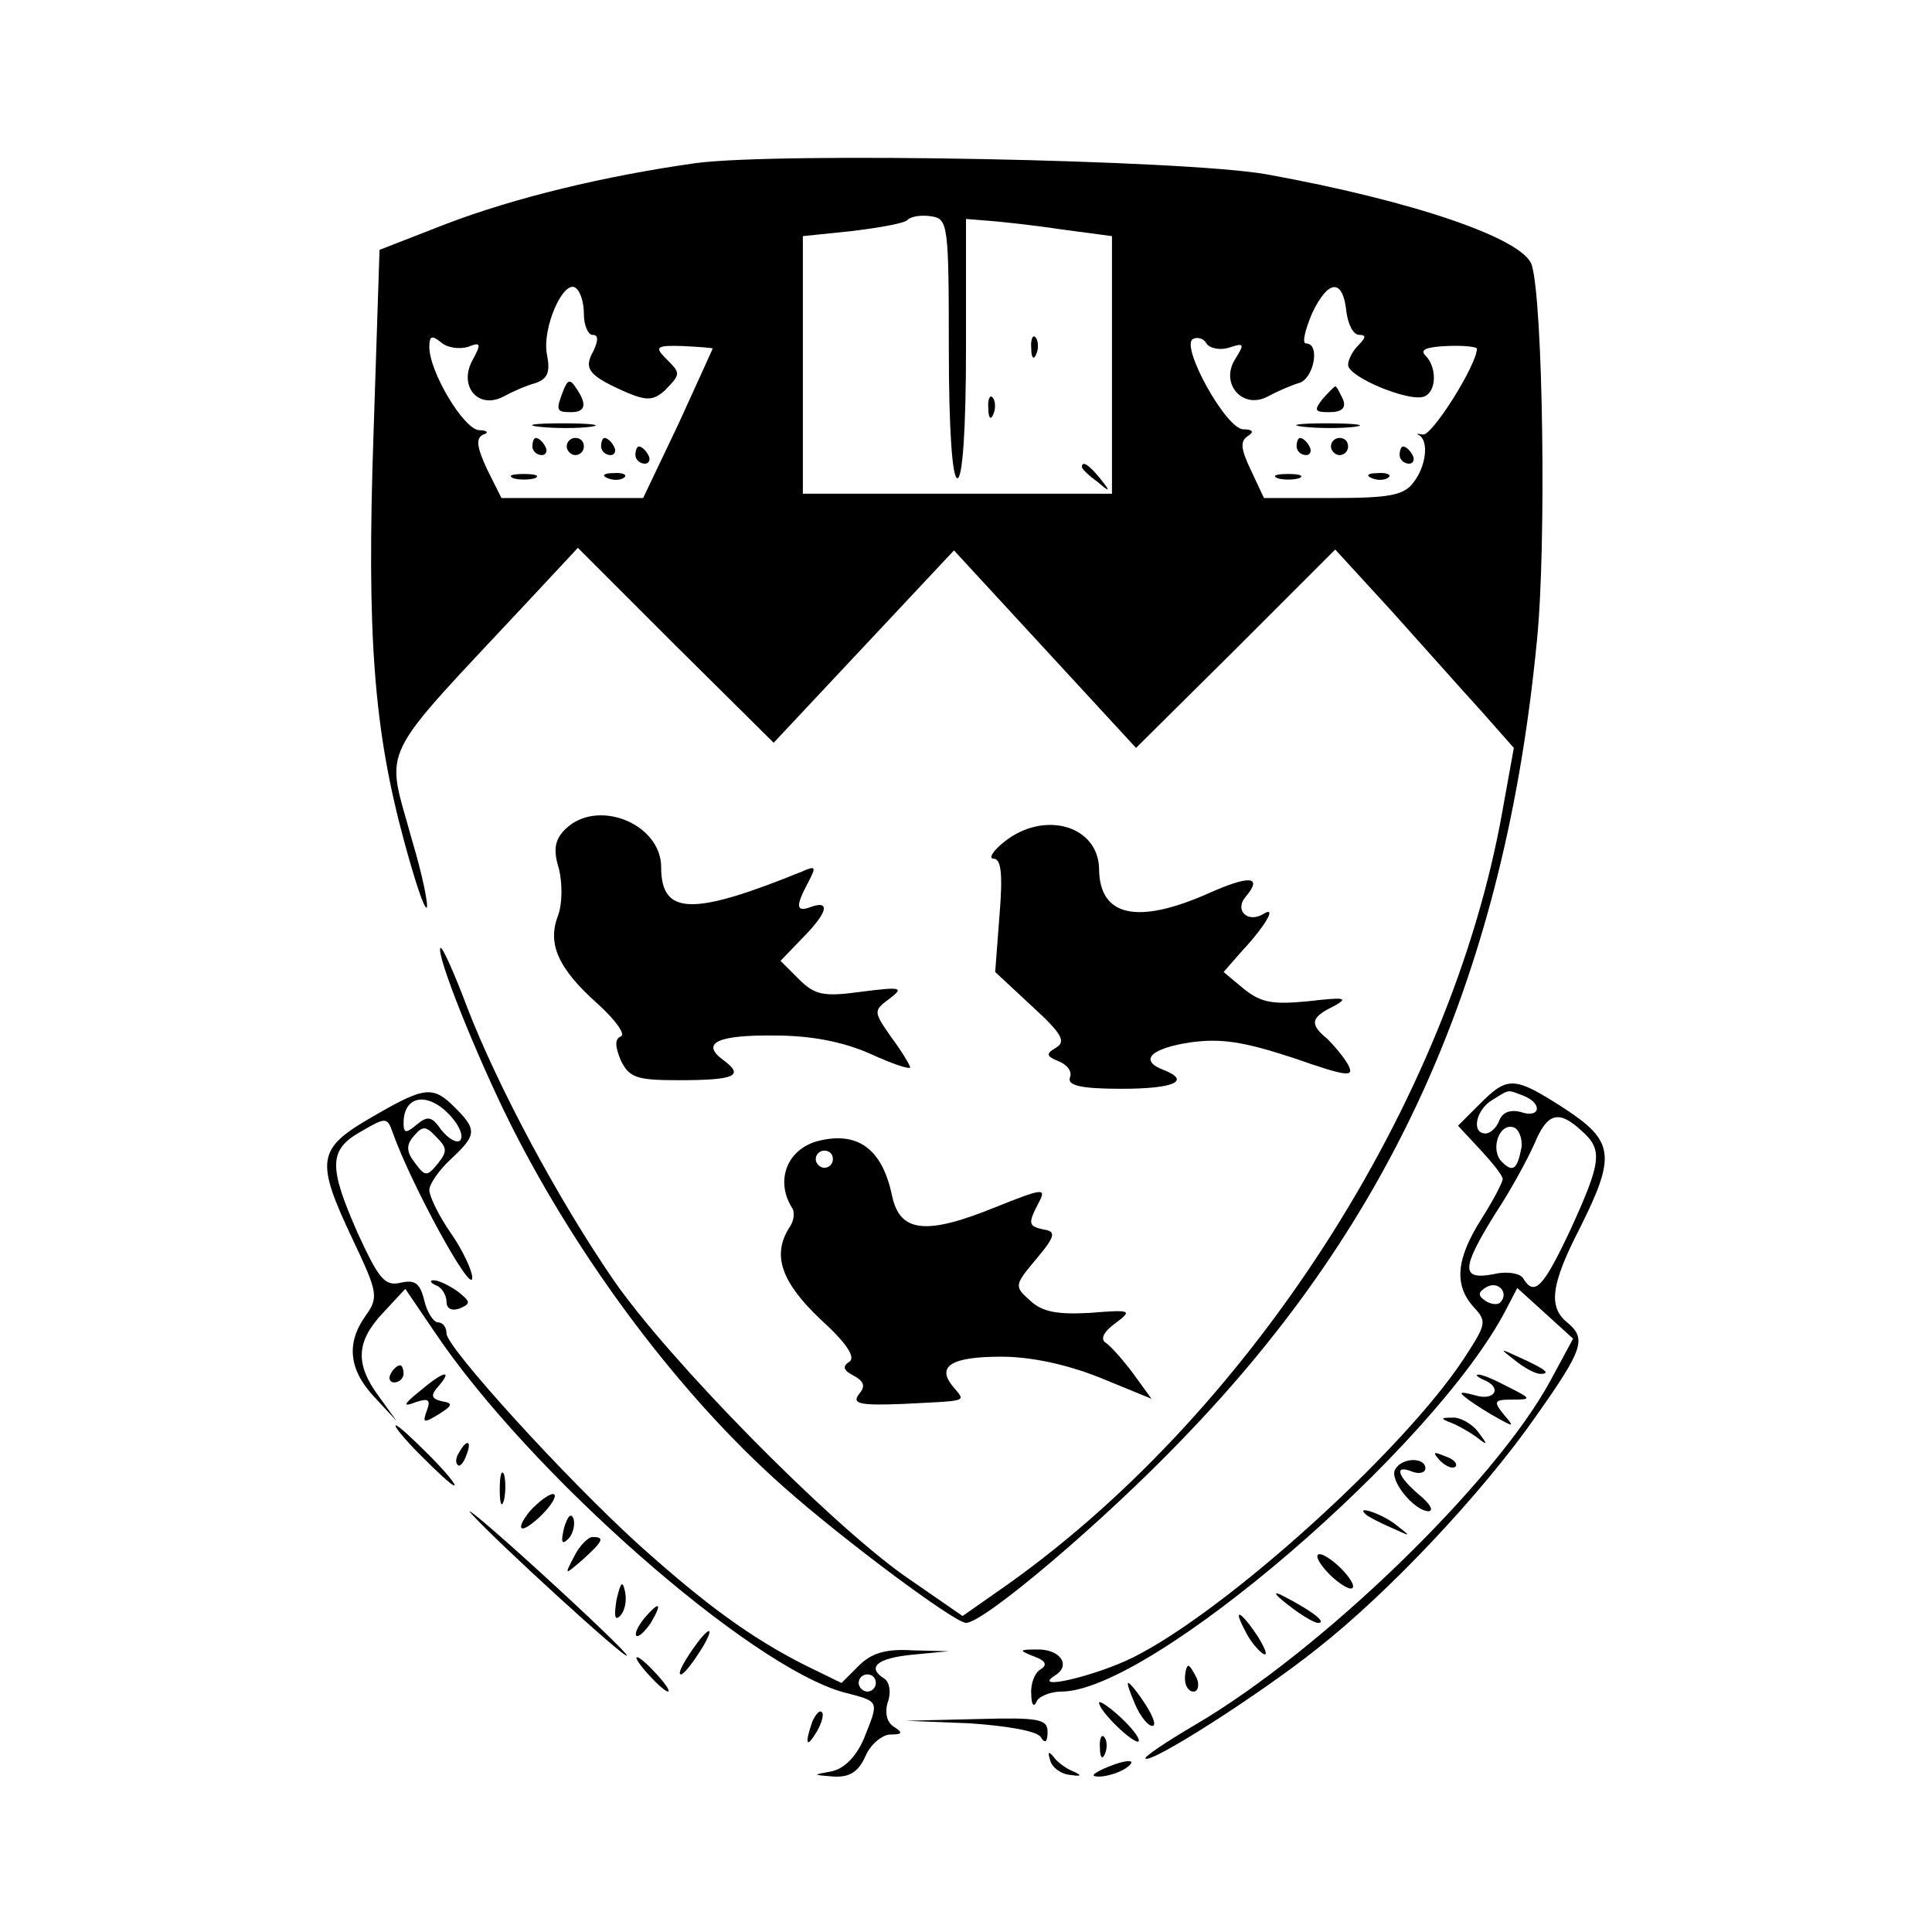 <?xml version="1.0" standalone="no"?>
<!DOCTYPE svg PUBLIC "-//W3C//DTD SVG 20010904//EN"
 "http://www.w3.org/TR/2001/REC-SVG-20010904/DTD/svg10.dtd">
<svg version="1.0" xmlns="http://www.w3.org/2000/svg"
 width="225pt" height="225pt" viewBox="0 0 225 225"
 preserveAspectRatio="xMidYMid meet">

<g transform="translate(0,225) scale(0.1,-0.1)"
fill="#000000" stroke="none">
<path d="M810 2060 c-106 -15 -210 -40 -291 -71 l-77 -30 -7 -214 c-8 -234 0
-344 36 -476 12 -44 23 -78 26 -76 2 3 -5 38 -17 78 -31 114 -44 87 138 282
l55 59 114 -114 114 -113 105 112 105 112 106 -115 106 -115 116 115 116 116
66 -72 c36 -40 82 -92 104 -116 l38 -43 -13 -72 c-60 -341 -298 -710 -589
-911 l-40 -28 -68 47 c-90 64 -275 252 -339 345 -65 95 -134 224 -170 317 -15
40 -29 71 -31 69 -6 -6 42 -126 82 -206 80 -159 198 -316 318 -422 70 -62 199
-158 212 -158 21 0 161 119 252 214 248 256 376 546 413 931 11 109 7 392 -6
436 -9 31 -138 75 -309 106 -96 17 -567 26 -665 13z m295 -216 c0 -94 4 -151
10 -151 6 0 10 57 10 151 l0 151 25 -2 c14 -1 52 -5 85 -10 l60 -8 0 -150 0
-150 -180 0 -180 0 0 150 0 150 58 6 c32 4 61 9 64 13 4 4 16 6 28 4 19 -3 20
-10 20 -154z m-425 40 c0 -13 5 -24 10 -24 7 0 7 -6 1 -19 -12 -21 -5 -29 41
-49 22 -9 30 -8 43 4 18 19 18 19 0 37 -13 13 -10 15 20 14 19 -1 35 -2 35 -3
0 0 -18 -40 -40 -88 l-41 -86 -83 0 -82 0 -17 34 c-12 26 -13 36 -4 40 7 2 4
5 -5 5 -18 1 -58 68 -58 97 0 13 3 14 14 5 7 -6 21 -8 31 -5 15 6 16 4 5 -16
-16 -30 7 -57 36 -42 11 6 27 13 38 16 14 5 17 13 13 33 -6 31 19 87 33 78 6
-4 10 -17 10 -31z m888 3 c2 -15 8 -27 15 -27 8 0 8 -3 -1 -12 -7 -7 -12 -17
-12 -23 0 -14 70 -43 88 -37 15 5 16 34 2 48 -7 7 2 10 25 11 19 1 35 -1 35
-3 0 -19 -53 -103 -63 -100 -6 1 -9 1 -4 -1 11 -7 8 -36 -7 -55 -11 -15 -29
-18 -93 -18 l-81 0 -15 32 c-12 25 -13 34 -4 40 8 5 6 8 -5 8 -20 0 -73 96
-59 105 5 3 13 1 16 -5 4 -6 16 -8 26 -5 18 6 19 5 7 -14 -17 -28 9 -58 38
-43 11 6 27 13 37 16 17 5 25 46 8 46 -5 0 -1 16 7 35 19 40 36 41 40 2z"/>
<path d="M1201 1844 c0 -11 3 -14 6 -6 3 7 2 16 -1 19 -3 4 -6 -2 -5 -13z"/>
<path d="M1151 1774 c0 -11 3 -14 6 -6 3 7 2 16 -1 19 -3 4 -6 -2 -5 -13z"/>
<path d="M1260 1706 c0 -2 8 -10 18 -17 15 -13 16 -12 3 4 -13 16 -21 21 -21
13z"/>
<path d="M656 1795 c-9 -23 -8 -25 9 -25 17 0 19 9 6 28 -7 11 -10 10 -15 -3z"/>
<path d="M628 1753 c18 -2 45 -2 60 0 15 2 0 4 -33 4 -33 0 -45 -2 -27 -4z"/>
<path d="M620 1730 c0 -5 5 -10 11 -10 5 0 7 5 4 10 -3 6 -8 10 -11 10 -2 0
-4 -4 -4 -10z"/>
<path d="M660 1730 c0 -5 5 -10 10 -10 6 0 10 5 10 10 0 6 -4 10 -10 10 -5 0
-10 -4 -10 -10z"/>
<path d="M700 1730 c0 -5 5 -10 11 -10 5 0 7 5 4 10 -3 6 -8 10 -11 10 -2 0
-4 -4 -4 -10z"/>
<path d="M740 1720 c0 -5 5 -10 11 -10 5 0 7 5 4 10 -3 6 -8 10 -11 10 -2 0
-4 -4 -4 -10z"/>
<path d="M598 1693 c6 -2 18 -2 25 0 6 3 1 5 -13 5 -14 0 -19 -2 -12 -5z"/>
<path d="M708 1693 c7 -3 16 -2 19 1 4 3 -2 6 -13 5 -11 0 -14 -3 -6 -6z"/>
<path d="M1540 1785 c-10 -13 -9 -15 8 -15 15 0 20 5 16 15 -4 8 -7 15 -9 15
-1 0 -8 -7 -15 -15z"/>
<path d="M1518 1753 c18 -2 45 -2 60 0 15 2 0 4 -33 4 -33 0 -45 -2 -27 -4z"/>
<path d="M1510 1730 c0 -5 5 -10 11 -10 5 0 7 5 4 10 -3 6 -8 10 -11 10 -2 0
-4 -4 -4 -10z"/>
<path d="M1550 1730 c0 -5 5 -10 10 -10 6 0 10 5 10 10 0 6 -4 10 -10 10 -5 0
-10 -4 -10 -10z"/>
<path d="M1630 1720 c0 -5 5 -10 11 -10 5 0 7 5 4 10 -3 6 -8 10 -11 10 -2 0
-4 -4 -4 -10z"/>
<path d="M1488 1693 c6 -2 18 -2 25 0 6 3 1 5 -13 5 -14 0 -19 -2 -12 -5z"/>
<path d="M1598 1693 c7 -3 16 -2 19 1 4 3 -2 6 -13 5 -11 0 -14 -3 -6 -6z"/>
<path d="M658 1284 c-12 -12 -14 -24 -7 -46 4 -17 4 -40 -1 -54 -13 -33 0 -62
46 -103 21 -19 33 -36 27 -38 -7 -3 -7 -11 0 -28 10 -20 18 -23 67 -23 66 0
77 5 53 23 -28 20 -8 30 60 29 41 0 78 -7 110 -21 26 -12 47 -19 47 -16 0 2
-10 19 -22 35 -21 30 -21 31 -2 45 17 13 14 14 -33 8 -44 -6 -54 -4 -73 15
l-21 21 25 26 c29 29 34 45 11 37 -18 -7 -19 0 -4 28 10 19 9 20 -7 13 -128
-52 -164 -51 -164 5 0 51 -75 81 -112 44z"/>
<path d="M1170 1270 c-14 -11 -19 -20 -13 -20 9 0 11 -18 7 -66 l-5 -66 43
-40 c34 -31 40 -41 28 -48 -12 -7 -12 -10 3 -16 10 -4 16 -12 13 -19 -3 -9 12
-13 60 -13 61 0 82 9 49 22 -29 11 -15 25 31 32 36 5 62 1 120 -18 63 -22 72
-23 64 -8 -5 9 -16 22 -24 30 -21 17 -20 25 7 38 18 10 14 11 -29 6 -41 -4
-55 -2 -75 14 l-24 20 21 24 c28 30 41 53 26 44 -19 -12 -35 4 -21 20 20 24 4
25 -45 3 -82 -36 -125 -26 -126 28 0 51 -63 70 -110 33z"/>
<path d="M1723 964 l-25 -25 26 -28 c14 -15 26 -30 26 -34 0 -4 -11 -25 -25
-47 -29 -46 -32 -76 -9 -102 16 -17 15 -20 -11 -60 -71 -108 -277 -294 -385
-348 -44 -22 -121 -40 -91 -21 19 12 5 31 -22 30 -20 0 -21 -1 -3 -8 14 -5 16
-10 8 -15 -7 -4 -12 -17 -11 -29 0 -12 3 -16 6 -9 2 6 16 12 29 12 104 0 435
285 518 445 l13 25 32 -29 33 -30 -27 -50 c-65 -119 -267 -314 -412 -399 -34
-20 -61 -38 -59 -40 7 -6 135 76 200 128 84 66 193 182 255 271 55 78 59 90
36 109 -22 18 -19 44 15 110 42 84 40 101 -18 139 -59 38 -66 38 -99 5z m51
10 c23 -9 20 -27 -3 -19 -12 3 -21 0 -25 -10 -3 -8 -10 -15 -16 -15 -17 0 -11
28 8 39 21 13 17 12 36 5z m68 -41 c25 -22 23 -36 -13 -115 -32 -68 -42 -78
-55 -57 -3 6 -19 9 -35 5 -38 -7 -37 7 2 70 18 27 38 64 46 82 15 36 28 40 55
15z m-70 -19 c-5 -26 -10 -30 -23 -17 -14 14 -3 46 14 40 6 -2 10 -13 9 -23z
m-25 -181 c-3 -3 -11 -2 -17 2 -9 6 -9 10 1 16 14 8 27 -7 16 -18z"/>
<path d="M433 949 c-64 -37 -66 -50 -22 -143 29 -61 30 -67 15 -88 -23 -32
-20 -63 10 -95 l26 -28 -21 29 c-28 38 -26 64 5 97 l26 28 34 -50 c110 -164
367 -390 477 -420 42 -11 41 -9 23 -54 -9 -21 -23 -35 -38 -38 -22 -4 -22 -4
3 -6 19 -1 29 6 37 24 6 14 20 25 29 25 14 0 15 2 4 9 -8 5 -11 16 -7 29 4 11
2 23 -4 27 -21 13 -9 24 33 28 l42 4 -42 1 c-31 2 -48 -3 -63 -18 l-20 -20
-43 21 c-63 32 -115 70 -193 140 -86 78 -224 230 -224 246 0 7 -4 13 -10 13
-5 0 -13 12 -16 26 -5 20 -11 24 -28 20 -18 -4 -25 5 -49 57 -35 79 -34 98 3
119 29 17 31 17 37 0 21 -60 93 -192 93 -170 0 8 -11 32 -25 52 -14 20 -25 43
-25 50 0 7 11 23 25 36 30 28 31 34 5 60 -26 26 -35 25 -97 -11z m92 1 c10
-11 15 -23 11 -28 -4 -4 -14 2 -22 12 -11 16 -16 17 -29 6 -12 -10 -15 -10
-15 2 0 33 29 37 55 8z m-15 -55 c-13 -16 -15 -15 -27 1 -10 13 -10 21 -1 31
10 12 14 12 26 -1 13 -13 13 -17 2 -31z m510 -605 c0 -5 -4 -10 -10 -10 -5 0
-10 5 -10 10 0 6 5 10 10 10 6 0 10 -4 10 -10z"/>
<path d="M956 922 c-38 -8 -54 -45 -34 -78 4 -5 3 -16 -3 -24 -20 -32 -9 -63
36 -106 31 -28 42 -45 34 -50 -8 -5 -7 -10 5 -16 13 -7 14 -13 6 -22 -8 -11 2
-13 52 -11 77 4 73 2 58 20 -20 24 -2 35 56 35 35 0 76 -9 114 -24 l61 -25
-21 29 c-12 16 -26 32 -32 36 -7 4 -3 13 11 23 20 15 19 16 -30 12 -37 -2 -55
1 -69 14 -19 17 -19 18 7 49 22 26 23 32 9 34 -19 4 -19 7 -6 32 9 17 4 16
-51 -6 -81 -33 -111 -29 -120 13 -11 53 -38 75 -83 65z m14 -22 c0 -5 -4 -10
-10 -10 -5 0 -10 5 -10 10 0 6 5 10 10 10 6 0 10 -4 10 -10z"/>
<path d="M508 753 c6 -2 12 -11 12 -19 0 -8 6 -11 15 -8 14 6 13 8 -2 20 -10
7 -22 13 -28 13 -5 0 -4 -3 3 -6z"/>
<path d="M1764 666 c11 -9 24 -16 30 -16 12 0 7 5 -24 19 -24 11 -24 11 -6 -3z"/>
<path d="M455 650 c-3 -5 -1 -10 4 -10 6 0 11 5 11 10 0 6 -2 10 -4 10 -3 0
-8 -4 -11 -10z"/>
<path d="M489 630 c-20 -16 -20 -19 -5 -13 15 5 18 3 13 -10 -5 -14 -4 -15 14
-4 16 10 17 13 4 15 -13 3 -14 7 -4 18 17 20 5 17 -22 -6z"/>
<path d="M1728 643 c22 -9 13 -25 -10 -18 -19 5 -20 4 -8 -5 8 -6 24 -16 35
-22 18 -10 19 -10 6 5 -12 15 -11 17 10 17 23 0 23 1 -5 15 -15 8 -31 15 -35
14 -3 0 0 -3 7 -6z"/>
<path d="M1690 593 c8 -3 22 -11 30 -17 13 -10 13 -9 1 7 -7 9 -21 17 -30 16
-13 0 -14 -1 -1 -6z"/>
<path d="M490 555 c19 -19 36 -35 39 -35 3 0 -10 16 -29 35 -19 19 -36 35 -39
35 -3 0 10 -16 29 -35z"/>
<path d="M535 559 c-4 -6 -5 -12 -2 -15 2 -3 7 2 10 11 7 17 1 20 -8 4z"/>
<path d="M1677 549 c7 -7 15 -10 18 -7 3 3 -2 9 -12 12 -14 6 -15 5 -6 -5z"/>
<path d="M1625 539 c-8 -12 22 -49 39 -49 6 1 1 9 -11 19 -26 22 -30 36 -8 27
8 -3 15 -1 15 4 0 13 -27 13 -35 -1z"/>
<path d="M582 515 c0 -16 2 -22 5 -12 2 9 2 23 0 30 -3 6 -5 -1 -5 -18z"/>
<path d="M550 486 c30 -33 180 -170 180 -164 0 3 -46 47 -102 98 -57 52 -92
81 -78 66z"/>
<path d="M617 490 c-9 -11 -13 -20 -8 -20 4 0 16 9 26 20 10 11 14 20 9 20 -5
0 -17 -9 -27 -20z"/>
<path d="M657 471 c-4 -17 -3 -21 5 -13 5 5 8 16 6 23 -3 8 -7 3 -11 -10z"/>
<path d="M1591 486 c2 -2 15 -9 29 -15 24 -11 24 -11 6 3 -16 13 -49 24 -35
12z"/>
<path d="M669 438 c-12 -23 -12 -23 10 -4 23 21 26 26 11 26 -5 0 -15 -10 -21
-22z"/>
<path d="M1545 420 c10 -11 23 -20 28 -20 6 0 2 9 -8 20 -10 11 -23 20 -28 20
-6 0 -2 -9 8 -20z"/>
<path d="M718 387 c-3 -19 -2 -25 4 -19 6 6 8 18 6 28 -3 14 -5 12 -10 -9z"/>
<path d="M1500 381 c14 -11 30 -21 35 -21 11 0 -7 14 -40 31 -13 7 -12 3 5
-10z"/>
<path d="M750 365 c-7 -9 -11 -17 -9 -20 3 -2 10 5 17 15 14 24 10 26 -8 5z"/>
<path d="M1450 351 c5 -11 15 -23 21 -27 6 -3 3 5 -6 20 -20 30 -30 35 -15 7z"/>
<path d="M813 338 c-15 -20 -25 -38 -20 -38 3 0 12 11 21 25 17 26 16 35 -1
13z"/>
<path d="M755 300 c10 -11 20 -20 23 -20 3 0 -3 9 -13 20 -10 11 -20 20 -23
20 -3 0 3 -9 13 -20z"/>
<path d="M1380 295 c0 -8 4 -15 10 -15 5 0 7 7 4 15 -4 8 -8 15 -10 15 -2 0
-4 -7 -4 -15z"/>
<path d="M1322 265 c6 -14 15 -25 20 -25 5 0 1 11 -8 25 -9 14 -18 25 -20 25
-2 0 2 -11 8 -25z"/>
<path d="M1280 267 c0 -10 41 -49 46 -45 2 3 -7 15 -21 28 -14 13 -25 20 -25
17z"/>
<path d="M946 245 c-9 -26 -7 -32 5 -12 6 10 9 21 6 23 -2 3 -7 -2 -11 -11z"/>
<path d="M1130 243 c43 -3 78 -9 82 -16 5 -8 8 -6 8 6 0 15 -10 17 -82 15
l-83 -2 75 -3z"/>
<path d="M1281 214 c0 -11 3 -14 6 -6 3 7 2 16 -1 19 -3 4 -6 -2 -5 -13z"/>
<path d="M1223 200 c2 -8 12 -16 23 -17 13 -2 15 -1 4 4 -8 3 -19 11 -23 17
-6 7 -7 6 -4 -4z"/>
<path d="M1285 190 c-13 -6 -15 -9 -5 -9 8 0 22 4 30 9 18 12 2 12 -25 0z"/>
</g>
</svg>
